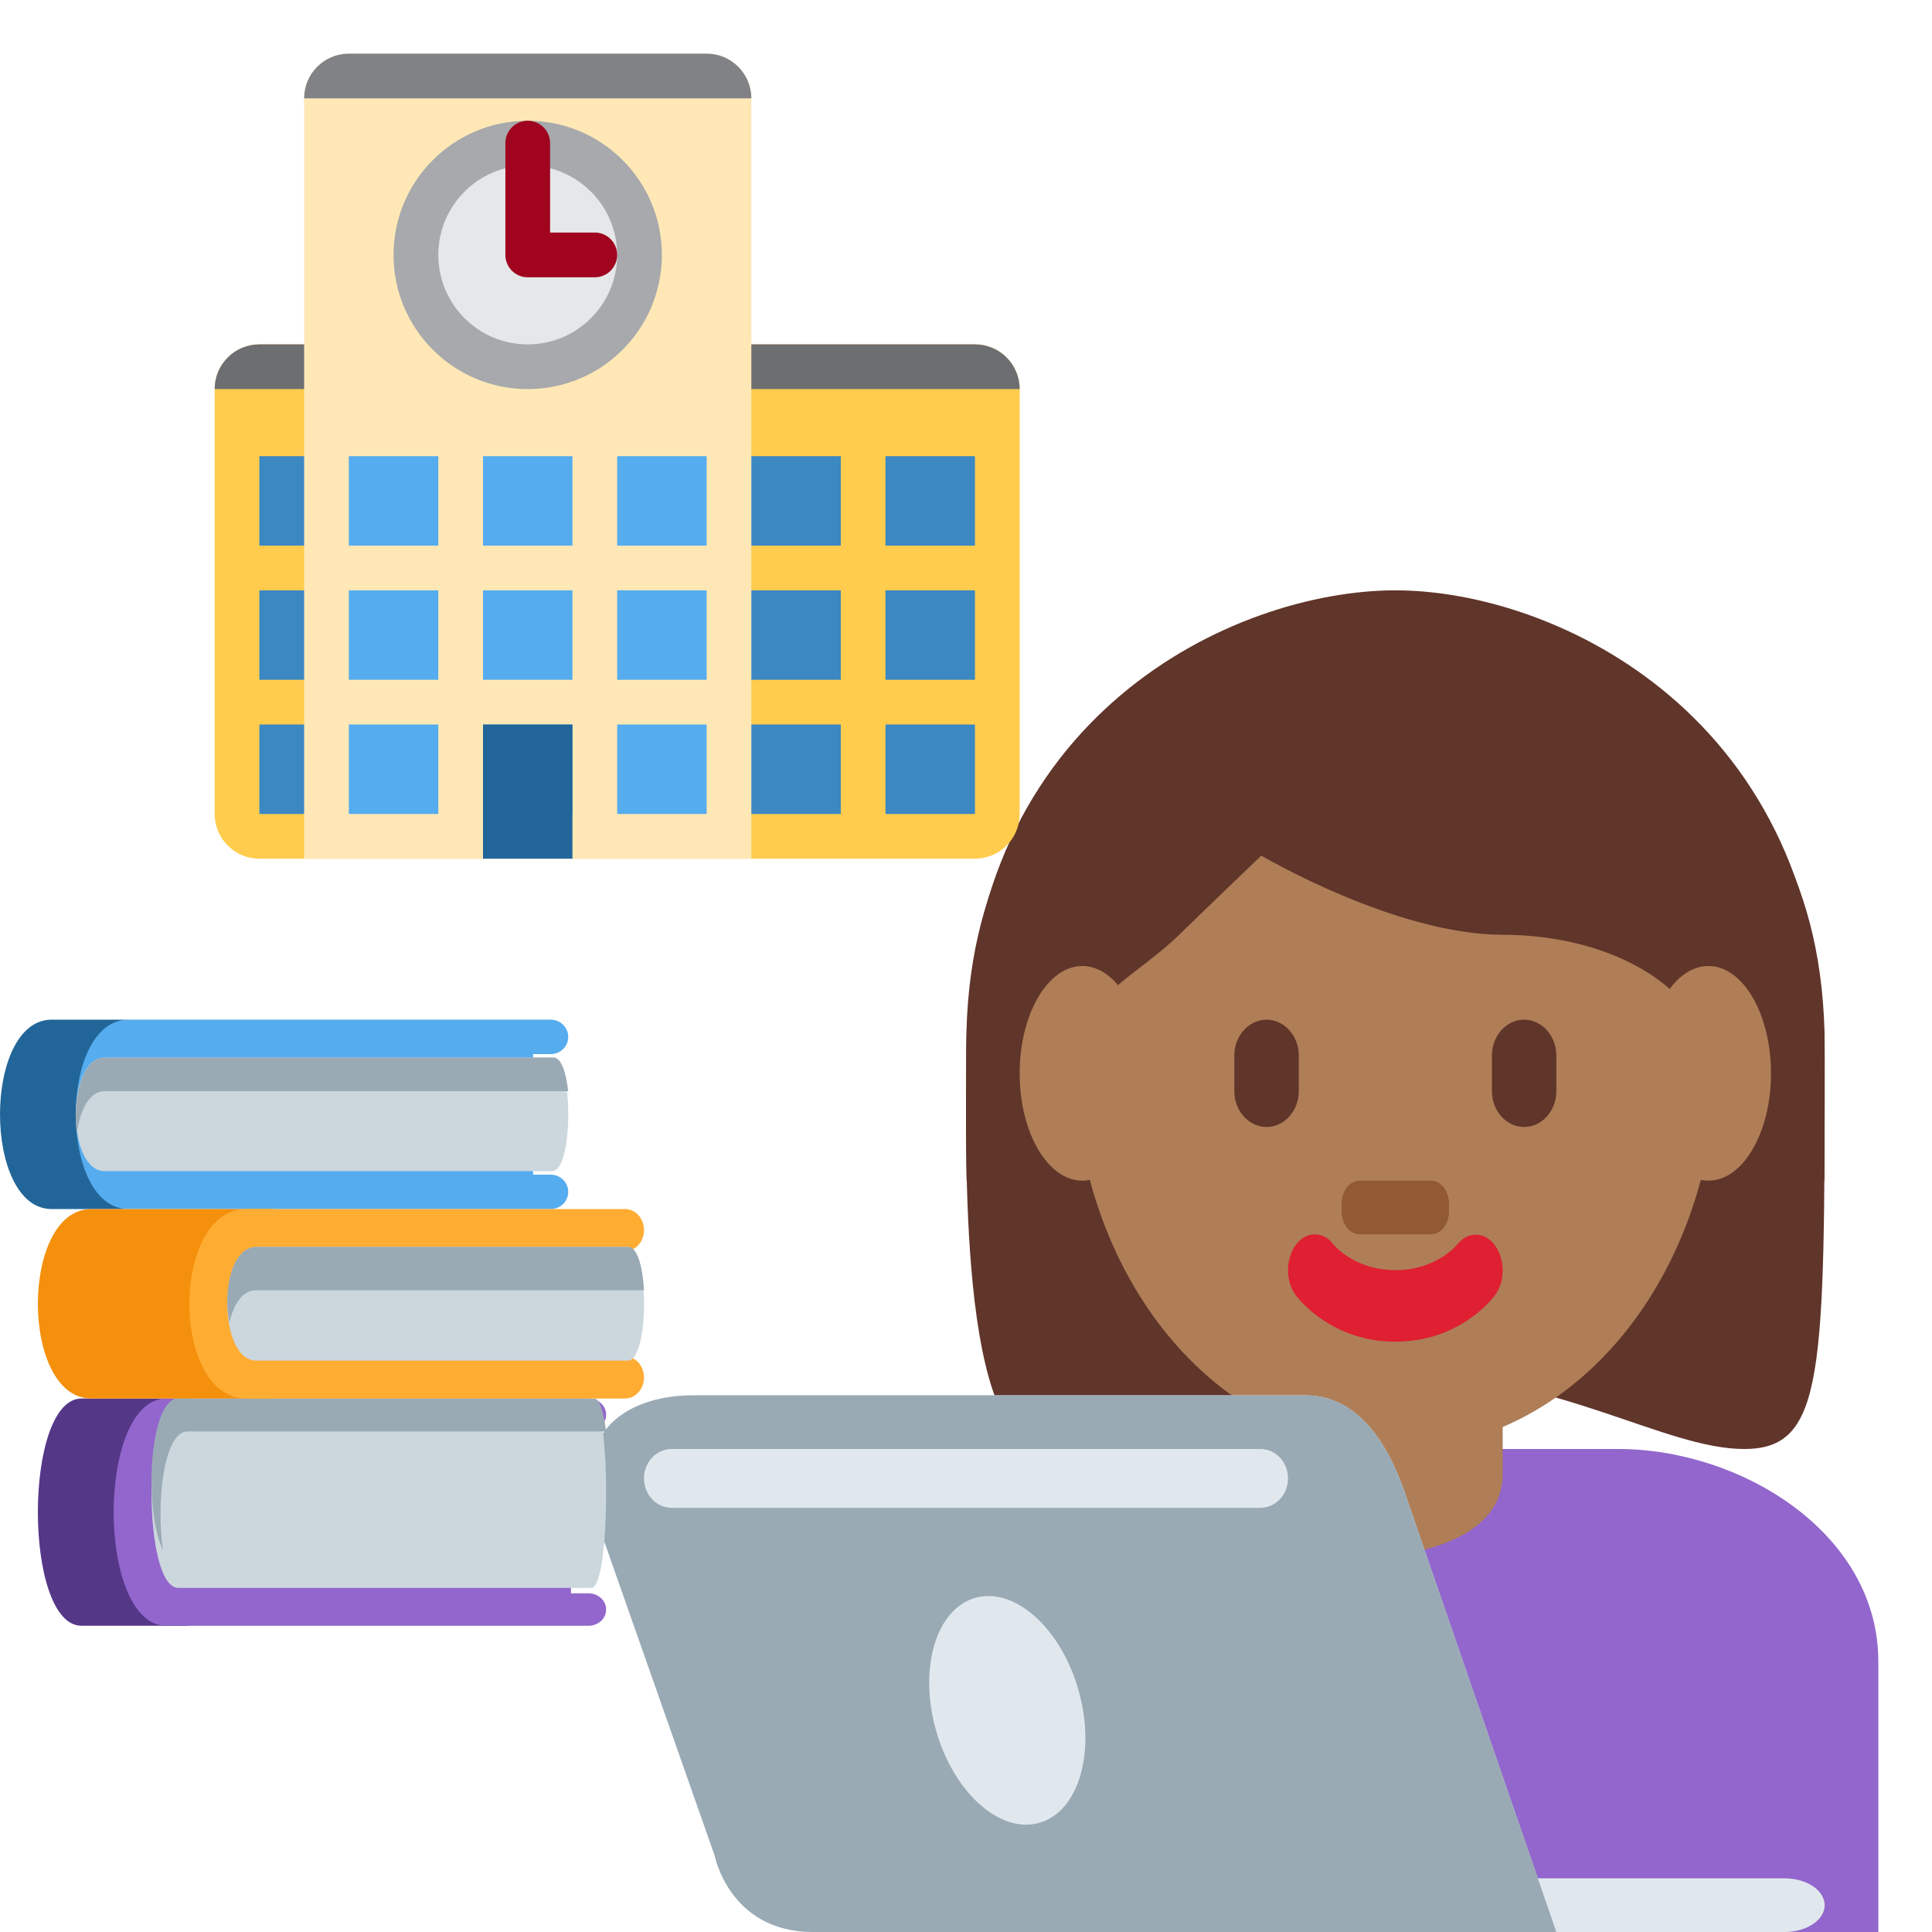<svg viewBox="0 0 36 36" fill="none" xmlns="http://www.w3.org/2000/svg">
<path d="M35 36V30.96C35 28.573 32.449 27 30.154 27H21.846C19.552 27 17 28.573 17 30.96V36H35Z" fill="#9266CC"/>
<path d="M26.003 12C29.002 12 34 13.406 34 19.5C34 25.594 34 27 32.5 27C31 27 29.001 25.594 26.002 25.594C23.003 25.594 21.047 27 19.505 27C17.834 27 18.005 21.375 18.005 19.5C18.006 13.406 23.004 12 26.003 12Z" fill="#60352A"/>
<path d="M23 27.473C23 28.614 24.481 29 25.504 29C26.527 29 28 28.614 28 27.473V25H23V27.473Z" fill="#AF7E57"/>
<path d="M23 26C23.697 26.787 24.561 27 25.5 27C26.439 27 27.303 26.788 28 26V24H23V26Z" fill="#9B6A49"/>
<path d="M20 19.6C20 15.402 22.686 12 26 12C29.313 12 32 15.402 32 19.6C32 23.796 29.313 27 26 27C22.686 27 20 23.797 20 19.6Z" fill="#AF7E57"/>
<path d="M26.001 25C24.828 25 24.213 24.226 24.147 24.138C23.951 23.877 23.951 23.456 24.147 23.195C24.341 22.937 24.653 22.935 24.849 23.189C24.874 23.22 25.253 23.667 26.001 23.667C26.761 23.667 27.139 23.206 27.154 23.188C27.353 22.938 27.668 22.946 27.858 23.207C28.048 23.469 28.048 23.88 27.855 24.138C27.79 24.226 27.176 25 26.001 25Z" fill="#DF1F32"/>
<path d="M18.536 22C18.521 21.286 18.504 21.84 18.504 21.668C18.504 19.225 20.004 22.021 20.004 20.281C20.004 18.54 21.003 18.366 22.003 17.389C22.503 16.9 23.502 15.943 23.502 15.943C23.502 15.943 26.001 17.418 28.001 17.418C30 17.418 32 18.4 32 20.354C32 22.308 33.5 19.223 33.5 21.665C33.5 21.839 33.483 21.286 33.47 22H33.995C34 20.572 34 20.627 34 19.714C34 13.364 29.001 11 26.002 11C23.003 11 18.005 13.325 18.005 19.675C18.005 20.241 17.99 20.572 18.011 22H18.536Z" fill="#60352A"/>
<path d="M23.6 21C23.27 21 23 20.7 23 20.333V19.667C23 19.3 23.27 19 23.6 19C23.93 19 24.201 19.3 24.201 19.667V20.333C24.201 20.7 23.93 21 23.6 21ZM28.4 21C28.07 21 27.8 20.7 27.8 20.333V19.667C27.8 19.3 28.07 19 28.4 19C28.73 19 29 19.3 29 19.667V20.333C29 20.7 28.73 21 28.4 21Z" fill="#60352A"/>
<path d="M26.666 23H25.334C25.15 23 25 22.81 25 22.577V22.424C25 22.191 25.149 22 25.334 22H26.666C26.849 22 27 22.19 27 22.424V22.577C27 22.81 26.849 23 26.666 23Z" fill="#915A34"/>
<path d="M21.334 20C21.334 21.105 20.811 22 20.167 22C19.523 22 19 21.105 19 20C19 18.896 19.523 18 20.167 18C20.811 17.999 21.334 18.895 21.334 20ZM33 20C33 21.105 32.478 22 31.833 22C31.189 22 30.666 21.105 30.666 20C30.666 18.896 31.188 18 31.833 18C32.478 17.999 33 18.895 33 20Z" fill="#AF7E57"/>
<path d="M34 35.5C34 35.776 33.665 36 33.25 36H25.75C25.335 36 25 35.776 25 35.5C25 35.224 25.335 35 25.75 35H33.25C33.665 35 34 35.224 34 35.5Z" fill="#E1E8ED"/>
<path d="M24.319 26H12.905C11.85 26 10.497 26.551 11.189 28.522L13.317 34.576C13.317 34.576 13.592 36 15.15 36H29L26.23 27.971C25.927 27.027 25.375 26 24.319 26Z" fill="#E1E8ED"/>
<path d="M24.319 26H12.905C11.85 26 10.497 26.551 11.189 28.522L13.317 34.576C13.317 34.576 13.592 36 15.15 36H29L26.23 27.971C25.927 27.027 25.375 26 24.319 26Z" fill="#99AAB5"/>
<path d="M20.07 31.407C20.43 32.556 20.139 33.694 19.419 33.949C18.701 34.204 17.827 33.48 17.468 32.332C17.109 31.184 17.4 30.046 18.119 29.791C18.837 29.536 19.712 30.259 20.07 31.407ZM23.486 28.096H12.514C12.23 28.096 12 27.85 12 27.548C12 27.245 12.23 27 12.514 27H23.486C23.77 27 24 27.245 24 27.548C24 27.85 23.77 28.096 23.486 28.096Z" fill="#E1E8ED"/>
<path d="M4.235 29.084C4.235 29.752 4.021 30.294 3.421 30.294H1.52C0.434 30.294 0.434 26.059 1.52 26.059H3.421C4.021 26.059 4.235 26.601 4.235 27.269V29.084Z" fill="#553788"/>
<path d="M10.966 29.689H10.639V26.664H10.966C11.148 26.664 11.294 26.529 11.294 26.361C11.294 26.194 11.148 26.059 10.966 26.059H3.101C1.79 26.059 1.79 30.294 3.101 30.294H10.966C11.148 30.294 11.294 30.159 11.294 29.992C11.294 29.824 11.148 29.689 10.966 29.689Z" fill="#9266CC"/>
<path d="M11.019 29.588H3.322C2.657 29.588 2.657 26.059 3.322 26.059H11.019C11.386 26.059 11.386 29.588 11.019 29.588Z" fill="#CCD6DD"/>
<path d="M3.492 26.673H11.294C11.249 26.312 11.174 26.059 11.068 26.059H3.324C2.773 26.059 2.677 28.151 3.036 28.882C2.905 27.973 3.057 26.673 3.492 26.673Z" fill="#99AAB5"/>
<path d="M3.529 21.246C3.529 21.955 2.955 22.529 2.246 22.529H0.963C-0.321 22.529 -0.321 19 0.963 19H2.246C2.955 19 3.529 19.575 3.529 20.283V21.246Z" fill="#226699"/>
<path d="M10.261 21.888H9.933V19.642H10.261C10.442 19.642 10.588 19.498 10.588 19.321C10.588 19.143 10.442 19 10.261 19H2.395C1.084 19 1.084 22.529 2.395 22.529H10.261C10.442 22.529 10.588 22.386 10.588 22.209C10.588 22.031 10.442 21.888 10.261 21.888Z" fill="#55ACEE"/>
<path d="M10.29 21.823H1.952C1.232 21.823 1.232 19.706 1.952 19.706H10.29C10.688 19.706 10.688 21.823 10.29 21.823Z" fill="#CCD6DD"/>
<path d="M1.951 20.333H10.588C10.547 19.98 10.457 19.706 10.316 19.706H1.951C1.521 19.706 1.349 20.487 1.432 21.118C1.489 20.692 1.66 20.333 1.951 20.333Z" fill="#99AAB5"/>
<path d="M6.353 24.49C6.353 25.357 5.758 26.059 5.024 26.059H1.702C0.374 26.059 0.374 22.529 1.702 22.529H5.024C5.758 22.529 6.353 23.232 6.353 24.098V24.49Z" fill="#F4900C"/>
<path d="M11.647 25.274H11.294V23.314H11.647C11.842 23.314 12 23.138 12 22.922C12 22.705 11.842 22.529 11.647 22.529H4.588C3.176 22.529 3.176 26.059 4.588 26.059H11.647C11.842 26.059 12 25.884 12 25.667C12 25.45 11.842 25.274 11.647 25.274Z" fill="#FFAC33"/>
<path d="M11.701 25.353H4.777C4.055 25.353 4.055 23.235 4.777 23.235H11.701C12.1 23.235 12.1 25.353 11.701 25.353Z" fill="#CCD6DD"/>
<path d="M4.776 24.042H12C11.976 23.614 11.879 23.235 11.707 23.235H4.776C4.316 23.235 4.15 24.053 4.276 24.647C4.348 24.309 4.514 24.042 4.776 24.042Z" fill="#99AAB5"/>
<g clip-path="url(#clip0)">
<path d="M19 15.167C19 15.627 18.627 16 18.167 16H4.833C4.373 16 4 15.627 4 15.167V7.25C4 6.79 4.373 6.417 4.833 6.417H18.167C18.627 6.417 19 6.79 19 7.25V15.167Z" fill="#FFCC4D"/>
<path d="M18.167 6.417H4.833C4.373 6.417 4 6.79 4 7.25H19C19 6.79 18.627 6.417 18.167 6.417Z" fill="#6D6E71"/>
<path d="M4.833 11H18.167V12.667H4.833V11ZM4.833 8.5H18.167V10.167H4.833V8.5ZM4.833 13.5H18.167V15.167H4.833V13.5Z" fill="#3B88C3"/>
<path d="M15.667 8.083H16.5V15.583H15.667V8.083Z" fill="#FFCC4D"/>
<path d="M13.167 1H6.5C6.04 1 5.667 1.373 5.667 1.833V16H14V1.833C14 1.373 13.627 1 13.167 1Z" fill="#FFE8B6"/>
<path d="M13.167 1H6.5C6.04 1 5.667 1.373 5.667 1.833H14C14 1.373 13.627 1 13.167 1Z" fill="#808285"/>
<path d="M6.5 8.5H13.167V10.167H6.5V8.5ZM6.5 11H13.167V12.667H6.5V11ZM6.5 13.5H13.167V15.167H6.5V13.5Z" fill="#55ACEE"/>
<path d="M8.167 3.917H9V16H8.167V3.917ZM10.667 3.917H11.5V16H10.667V3.917Z" fill="#FFE8B6"/>
<path d="M9 13.5H10.667V16H9V13.5Z" fill="#226699"/>
<path d="M9.833 7.25C11.214 7.25 12.333 6.131 12.333 4.75C12.333 3.369 11.214 2.25 9.833 2.25C8.453 2.25 7.333 3.369 7.333 4.75C7.333 6.131 8.453 7.25 9.833 7.25Z" fill="#A7A9AC"/>
<path d="M9.833 6.417C10.754 6.417 11.5 5.67 11.5 4.75C11.5 3.83 10.754 3.083 9.833 3.083C8.913 3.083 8.167 3.83 8.167 4.75C8.167 5.67 8.913 6.417 9.833 6.417Z" fill="#E6E7E8"/>
<path d="M11.083 5.167H9.833C9.603 5.167 9.417 4.98 9.417 4.75V2.667C9.417 2.437 9.603 2.25 9.833 2.25C10.063 2.25 10.25 2.437 10.25 2.667V4.333H11.083C11.313 4.333 11.5 4.52 11.5 4.75C11.5 4.98 11.313 5.167 11.083 5.167Z" fill="#A0041E"/>
</g>
<defs>
<clipPath id="clip0">
<rect x="4" y="1" width="15" height="15" fill="white"/>
</clipPath>
</defs>
</svg>
